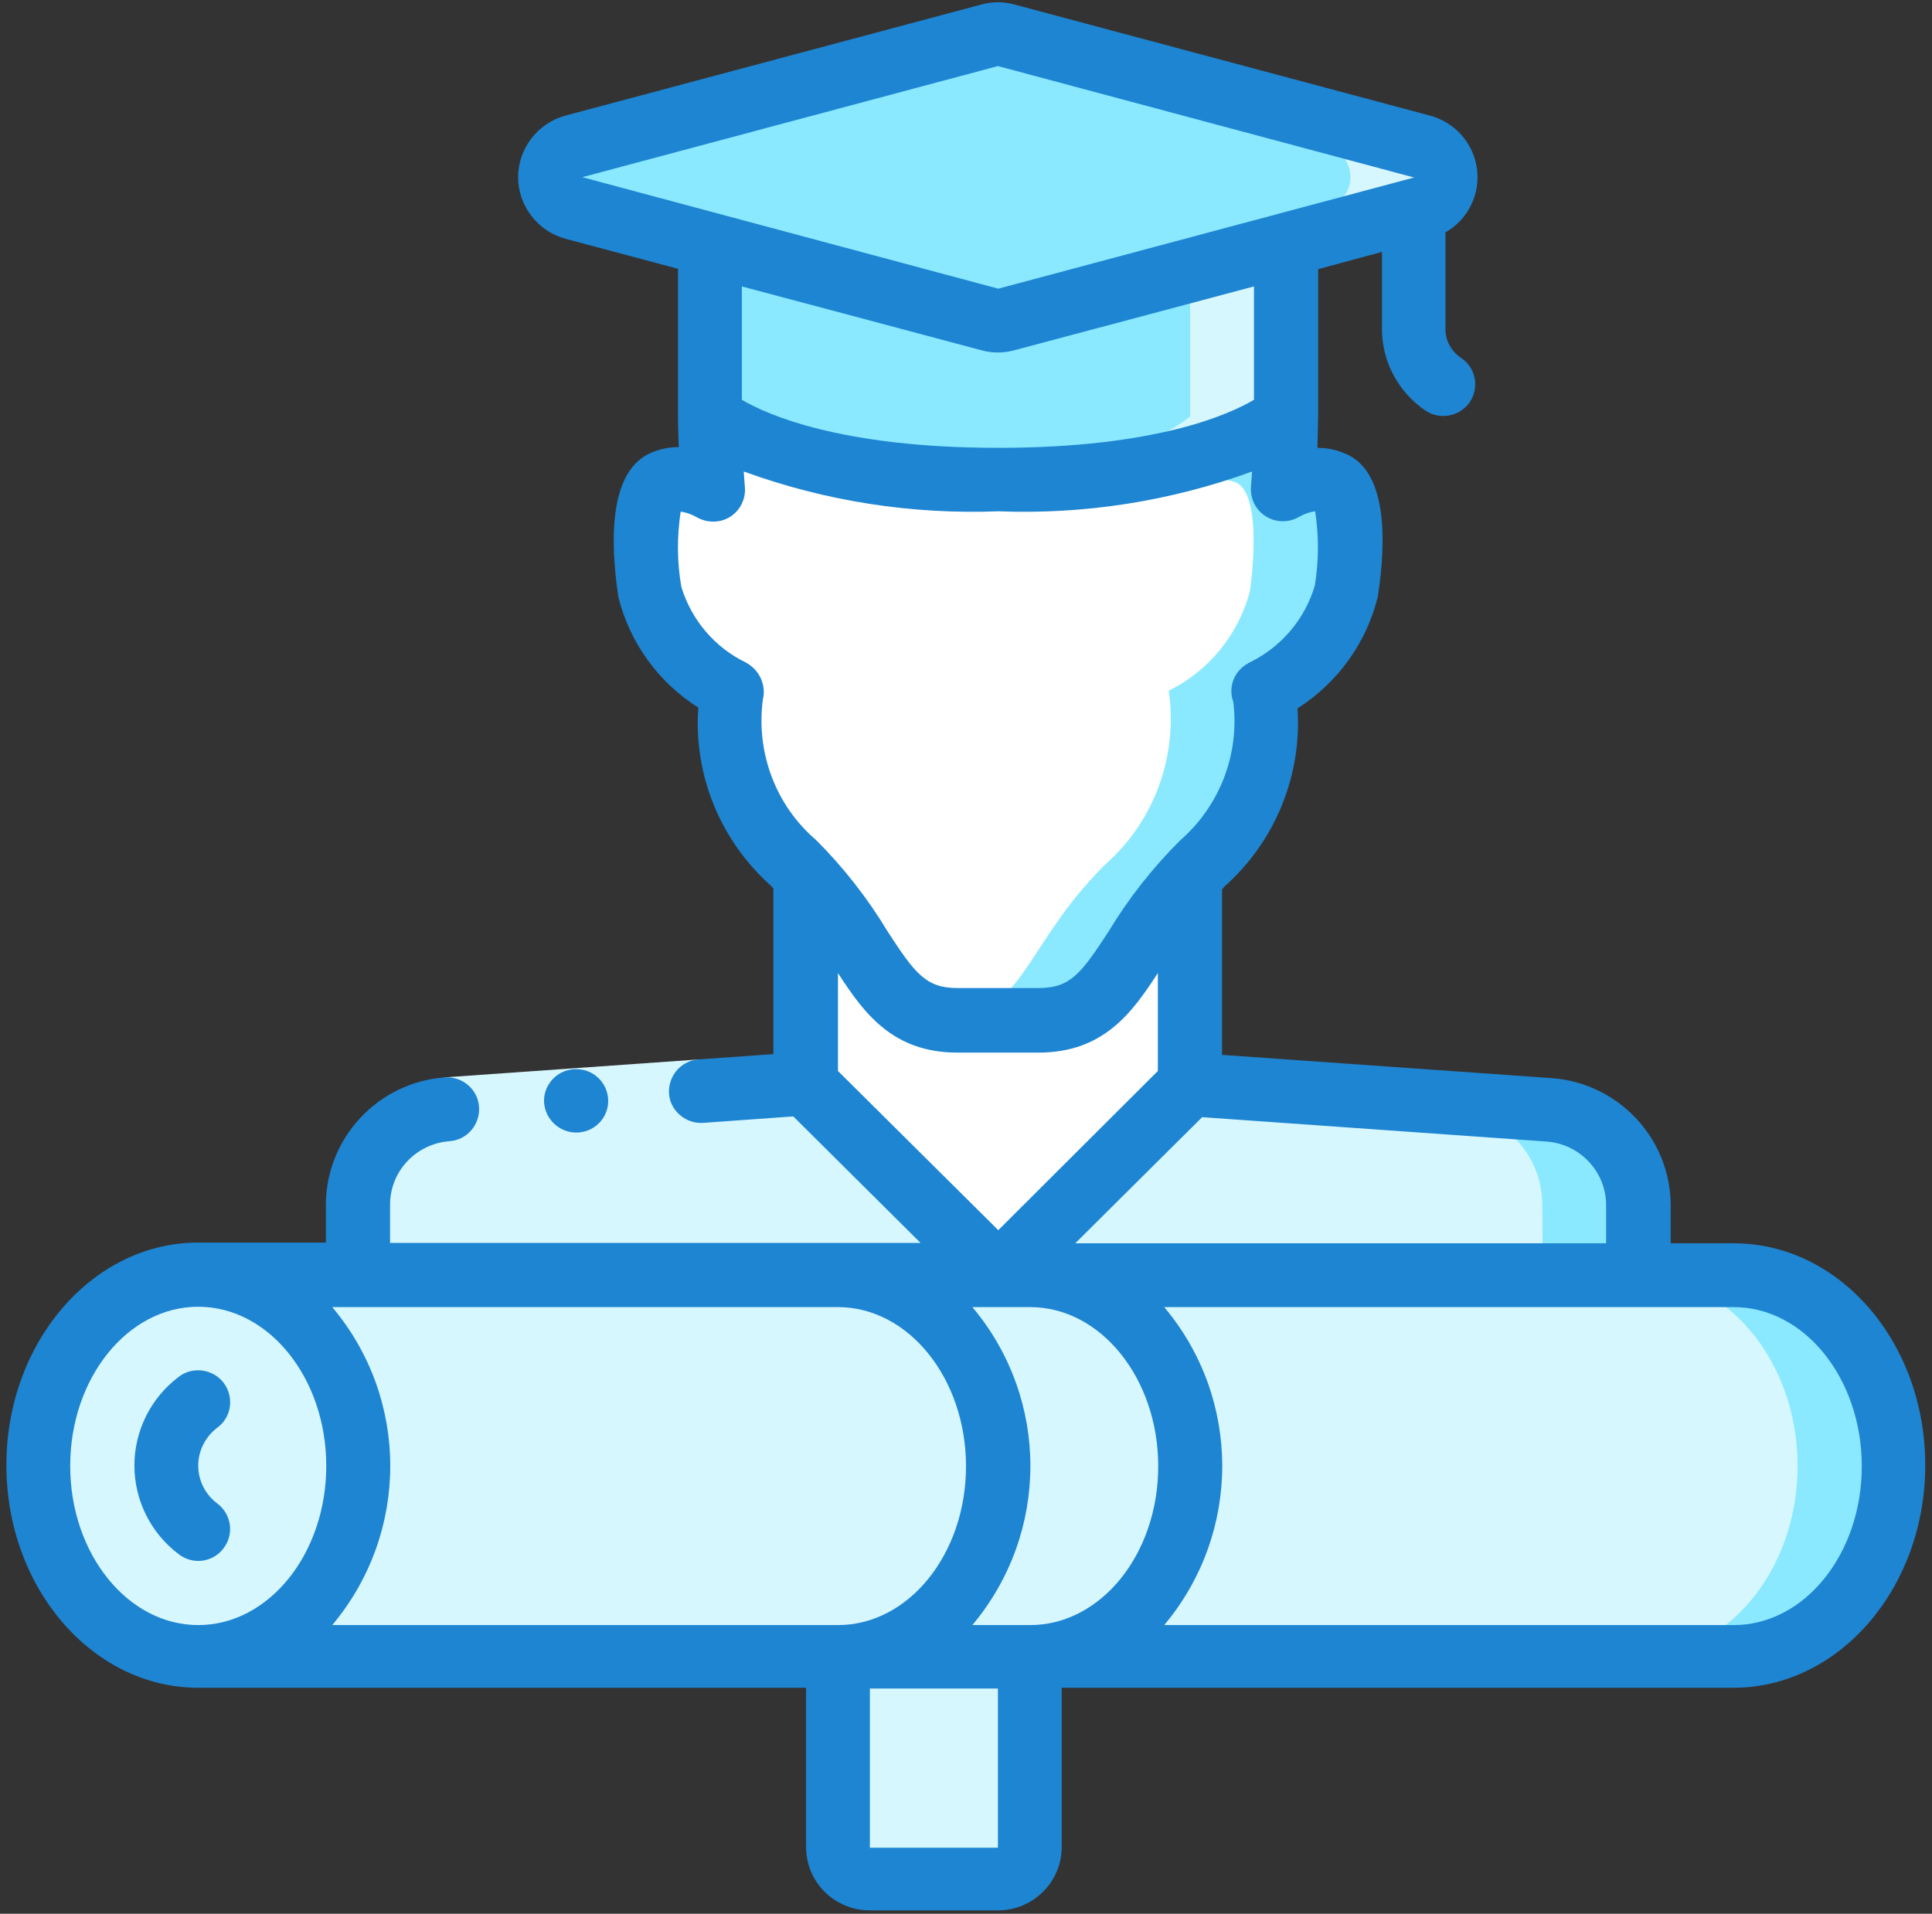 <?xml version="1.0" encoding="utf-8"?>
<!-- Generator: Adobe Illustrator 22.0.1, SVG Export Plug-In . SVG Version: 6.00 Build 0)  -->
<svg version="1.1" id="Layer_1" xmlns="http://www.w3.org/2000/svg" xmlns:xlink="http://www.w3.org/1999/xlink" x="0px" y="0px"
	 viewBox="0 0 514.6 509.8" style="enable-background:new 0 0 514.6 509.8;" xml:space="preserve">
<rect x="0" y="0" width="514.6" height="509.8" fill="#333333" stroke="none"/>
<style type="text/css">
	.st0{fill:#D7F7FF;}
	.st1{fill:#8AE9FF;}
	.st2{fill:#FFFFFF;}
	.st3{fill:#1E85D2;}
</style>
<g id="Page-1_3_">
	<g id="_x30_19---Student-With-Degree_1_">
		<ellipse id="Oval_1_" class="st0" cx="52.8" cy="390.5" rx="42.6" ry="50.8"/>
		<path id="Shape_19_" class="st0" d="M274.4,441.4v50.8c0,4.7-3.8,8.5-8.5,8.5h-34.1c-4.7,0-8.5-3.8-8.5-8.5v-50.8H274.4z"/>
		<path id="Shape_18_" class="st0" d="M504.4,390.5c0,28.1-19.1,50.8-42.6,50.8H274.4c23.5,0,42.6-22.8,42.6-50.8
			s-19.1-50.8-42.6-50.8h187.5C485.3,339.7,504.4,362.4,504.4,390.5z"/>
		<path id="Shape_17_" class="st1" d="M461.8,339.7h-25.6c23.5,0,42.6,22.8,42.6,50.8s-19.1,50.8-42.6,50.8h25.6
			c23.5,0,42.6-22.8,42.6-50.8S485.3,339.7,461.8,339.7z"/>
		<path id="Shape_16_" class="st0" d="M265.8,390.5c0,28.1-19.1,50.8-42.6,50.8H52.8c23.5,0,42.6-22.8,42.6-50.8
			s-19.1-50.8-42.6-50.8h170.4C246.8,339.7,265.8,362.4,265.8,390.5z"/>
		<path id="Shape_15_" class="st2" d="M358.5,157.6c-3.1,11.5-10.9,21.1-21.6,26.4c2.5,17.2-3.7,34.5-16.7,46.1
			c-1.2,1.1-2.2,2.2-3.2,3.3c-18.6,19.7-19.7,38.5-40.3,38.5H255c-20.6,0-21.7-18.7-40.3-38.5c-1-1.1-2-2.2-3.2-3.3
			c-13-11.6-19.2-28.9-16.7-46.1c-10.7-5.3-18.6-14.9-21.6-26.4c0,0-4-26.3,4-29.2c4.4-1.3,9.1-0.6,12.9,2
			c-0.5-5.3-0.8-11.8-0.9-19.7c0,0,17.7,16.9,76.8,16.9s76.6-16.9,76.6-16.9c-0.1,7.9-0.3,14.2-0.8,19.6c3.7-2.6,8.4-3.3,12.8-1.9
			C362.5,131.3,358.5,157.6,358.5,157.6L358.5,157.6z"/>
		<path id="Shape_14_" class="st1" d="M354.5,128.5c-4.3-1.3-9-0.6-12.8,1.9c0.4-5.3,0.7-11.7,0.8-19.6c-7.6,5.8-16.5,9.7-25.9,11.4
			c-0.1,2.9-0.3,5.7-0.5,8.1c3.7-2.6,8.4-3.3,12.8-1.9c8,2.9,4,29.2,4,29.2c-3.1,11.5-10.9,21.1-21.6,26.4
			c2.5,17.2-3.7,34.5-16.7,46.1c-1.2,1.1-2.2,2.2-3.2,3.3c-17.9,19-19.8,37-38.3,38.2c0.7,0,1.2,0.2,2,0.2h21.6
			c20.6,0,21.7-18.7,40.3-38.5c1-1.1,2-2.2,3.2-3.3c13-11.6,19.2-28.9,16.7-46.1c10.7-5.3,18.6-14.9,21.6-26.4
			C358.5,157.6,362.5,131.3,354.5,128.5L354.5,128.5z"/>
		<path id="Shape_13_" class="st2" d="M317,233.4v55.4l-51,50.8l-51.2-50.8v-55.4c18.6,19.7,19.7,38.5,40.3,38.5h21.6
			C297.3,271.9,298.4,253.1,317,233.4z"/>
		<g>
			<path id="Shape_12_" class="st0" d="M265.9,339.7H95.4v-18.7c0-13.3,10.4-24.4,23.8-25.3l95.5-6.8L265.9,339.7z"/>
			<path id="Shape_11_" class="st0" d="M317,390.5c0,28.1-19.1,50.8-42.6,50.8h-51.1c23.5,0,42.6-22.8,42.6-50.8
				s-19.1-50.8-42.6-50.8h51.1C297.9,339.7,317,362.4,317,390.5z"/>
			<path id="Shape_10_" class="st0" d="M436.5,339.7H265.9l51-50.8l95.7,6.8c13.3,1,23.7,12,23.8,25.3L436.5,339.7z"/>
		</g>
		<path id="Shape_9_" class="st1" d="M436.4,320.8c-0.1-13.3-10.4-24.3-23.8-25.3l-95.7-6.8l-1.7,1.7l71.8,5.1
			c13.3,1,23.7,12,23.8,25.3l0.1,18.8h25.6L436.4,320.8z"/>
		<path id="Shape_8_" class="st1" d="M378.8,55.5l-36.3,9.7L268,85.2c-1.4,0.3-2.9,0.3-4.3,0l-74.6-19.9l-36.3-9.7
			c-3.8-0.9-6.4-4.3-6.4-8.2s2.7-7.3,6.4-8.2L263.7,9.4c1.4-0.3,2.9-0.3,4.3,0L378.8,39c3.8,0.9,6.4,4.3,6.4,8.2
			S382.6,54.5,378.8,55.5L378.8,55.5z"/>
		<path id="Shape_7_" class="st0" d="M378.8,39L268,9.4c-1.4-0.3-2.9-0.3-4.3,0l-10.7,2.8L353.3,39c3.8,0.9,6.4,4.3,6.4,8.2
			s-2.7,7.3-6.4,8.2L317,65.2l-63.9,17.1l10.7,2.8c1.4,0.3,2.9,0.3,4.3,0l74.6-19.9l36.3-9.7c3.8-0.9,6.4-4.3,6.4-8.2
			S382.6,40,378.8,39L378.8,39z"/>
		<path id="Shape_6_" class="st1" d="M342.5,65.2v45.6c0,0-17.5,16.9-76.6,16.9s-76.8-16.9-76.8-16.9V65.2l74.6,19.9
			c1.4,0.3,2.9,0.3,4.3,0L342.5,65.2z"/>
		<path id="Shape_5_" class="st0" d="M317,72.1v38.8c0,0-15,14.4-63.8,16.6c4,0.2,8.2,0.3,12.8,0.3c59.1,0,76.6-16.9,76.6-16.9V65.2
			L317,72.1z"/>
		<path id="Shape_4_" class="st0" d="M52.8,441.4h25.6c-23.5,0-42.6-22.8-42.6-50.8s19.1-50.8,42.6-50.8H52.8
			c-23.5,0-42.6,22.8-42.6,50.8S29.3,441.4,52.8,441.4z"/>
		<path id="Rectangle-path_1_" class="st0" d="M118.4,287l68-4.8l1.2,16.9l-68,4.8L118.4,287z"/>
		<path id="Shape_3_" class="st3" d="M57.9,380.3c3.8-2.8,4.5-8.1,1.7-11.9c-2.8-3.7-8.2-4.5-11.9-1.7c-7.5,5.6-11.9,14.4-11.9,23.7
			s4.4,18.1,11.9,23.7c3.7,2.8,9,2.1,11.8-1.6c2.9-3.7,2.2-9-1.5-11.9c-3.3-2.4-5.2-6.2-5.2-10.2C52.8,386.5,54.7,382.7,57.9,380.3
			L57.9,380.3z"/>
		<path id="Shape_2_" class="st3" d="M461.8,331.2H445v-10.4c-0.2-17.7-14-32.3-31.7-33.6l-87.8-6.2v-44.1c0.2-0.2,0.4-0.4,0.6-0.7
			c13.5-12,20.7-29.5,19.5-47.5c10.7-6.8,18.4-17.5,21.4-29.8c2.3-15.1,2.6-34.1-9.3-38.3c-2.2-0.9-4.5-1.3-6.8-1.3
			c0.1-2.6,0.1-5.4,0.2-8.4l0-0.1V71.7l17-4.6v20.5v0.1c0,8.7,4.4,16.8,11.6,21.7c3.9,2.6,9.2,1.5,11.8-2.3
			c2.6-3.9,1.6-9.2-2.4-11.8c-2.5-1.7-4.1-4.5-4.1-7.6v-0.1V61.9c6-3.4,9.3-10.1,8.4-16.9c-0.9-6.8-5.8-12.4-12.5-14.2L270.2,1.2
			c-2.9-0.8-5.9-0.8-8.8,0L150.6,30.8c-7.4,2-12.6,8.8-12.6,16.4s5.2,14.4,12.6,16.4l30,8v39.1v0.1c0,3,0.1,5.8,0.2,8.3
			c-2.2,0-4.5,0.4-6.6,1.2c-12,4.3-11.8,23.3-9.5,38.7c3,12.2,10.7,22.8,21.3,29.5c-1.3,18,5.9,35.5,19.4,47.5
			c0.2,0.2,0.4,0.5,0.6,0.7v44.1l-19.6,1.4c-3.1,0.1-5.9,1.9-7.3,4.7c-1.4,2.8-1.2,6.1,0.6,8.6s4.8,3.9,7.9,3.6l23.7-1.7l33.9,33.7
			H103.9v-10.2c0-8.9,6.9-16.2,15.8-16.9c4.7-0.3,8.2-4.4,7.9-9.1s-4.4-8.2-9.1-7.9c-17.8,1.3-31.6,16.1-31.7,33.8v10.2H52.8
			c-28.2,0-51.1,26.6-51.1,59.3s22.9,59.3,51.1,59.3h161.9v42.4c0,9.4,7.6,16.9,17,16.9h34.1c9.4,0,17-7.6,17-16.9v-42.4h178.9
			c28.2,0,51.1-26.6,51.1-59.3S490,331.2,461.8,331.2L461.8,331.2z M52.8,432.9c-18.8,0-34.1-19-34.1-42.4s15.3-42.4,34.1-42.4
			s34.1,19,34.1,42.4S71.6,432.9,52.8,432.9z M412,304.1c8.9,0.7,15.7,8,15.8,16.8v10.3H286.4l33.8-33.6L412,304.1z M155.1,47.2
			l110.7-29.6l110.9,29.7h-0.1L265.9,76.9L155.1,47.2z M334,76.3v30.2c-6.6,3.9-26.1,12.8-68.1,12.8s-61.7-8.9-68.3-12.8V76.3
			l63.8,17c1.4,0.4,2.9,0.6,4.4,0.6c1.5,0,2.9-0.2,4.4-0.6L334,76.3z M203.2,186.3c0.9-3.7-0.8-7.5-4-9.5c-0.2-0.1-0.3-0.2-0.5-0.3
			c-8.3-4-14.5-11.3-17.2-20.1c-1.2-6.7-1.2-13.4-0.2-20.1c1.6,0.2,3.1,0.8,4.5,1.6c2.8,1.5,6.2,1.4,8.8-0.3s4.1-4.8,3.8-7.9
			c-0.1-1.3-0.2-2.6-0.3-4.1c21.7,7.9,44.7,11.5,67.8,10.6c23,0.9,46-2.7,67.6-10.6c-0.1,1.4-0.2,2.8-0.3,4.1
			c-0.2,3.1,1.2,6.1,3.9,7.8c2.6,1.7,6,1.8,8.7,0.3c1.4-0.8,2.9-1.4,4.5-1.6c1,6.6,1,13.2-0.1,19.8c-2.6,8.9-8.9,16.3-17.2,20.4
			c-0.2,0.1-0.5,0.2-0.7,0.4l-0.2,0.1c-3.5,2.1-5,6.3-3.6,10.1c1.7,13.9-3.6,27.7-14.2,36.9c-7.3,7.3-13.7,15.4-19,24.2
			c-7.3,11.2-10.2,15.1-18.6,15.1H255c-8.4,0-11.3-3.9-18.6-15.1c-5.3-8.8-11.7-17-19-24.3C206.6,214.6,201.3,200.4,203.2,186.3
			L203.2,186.3z M223.2,285.3v-26.1c6.9,10.7,14.6,21.2,31.8,21.2h21.6c17.2,0,24.9-10.5,31.8-21.2v26.1l-42.5,42.4L223.2,285.3z
			 M223.2,432.9H88.5c20.6-24.6,20.6-60.2,0-84.7h134.7c18.8,0,34.1,19,34.1,42.4S242,432.9,223.2,432.9z M265.8,492.2h-34.1v-42.4
			h34.1V492.2z M274.4,432.9h-15.4c20.6-24.6,20.6-60.2,0-84.7h15.4c18.8,0,34.1,19,34.1,42.4S293.2,432.9,274.4,432.9z
			 M461.8,432.9H310.1c20.6-24.6,20.6-60.2,0-84.7h151.7c18.8,0,34.1,19,34.1,42.4S480.6,432.9,461.8,432.9z"/>
		<path id="Shape_1_" class="st3" d="M153.5,301.7c-4.7,0-8.5-3.8-8.6-8.4c0-4.7,3.8-8.5,8.5-8.5h0.1c4.7,0,8.5,3.8,8.5,8.5
			C162,297.9,158.2,301.7,153.5,301.7L153.5,301.7z"/>
	</g>
</g>
</svg>
